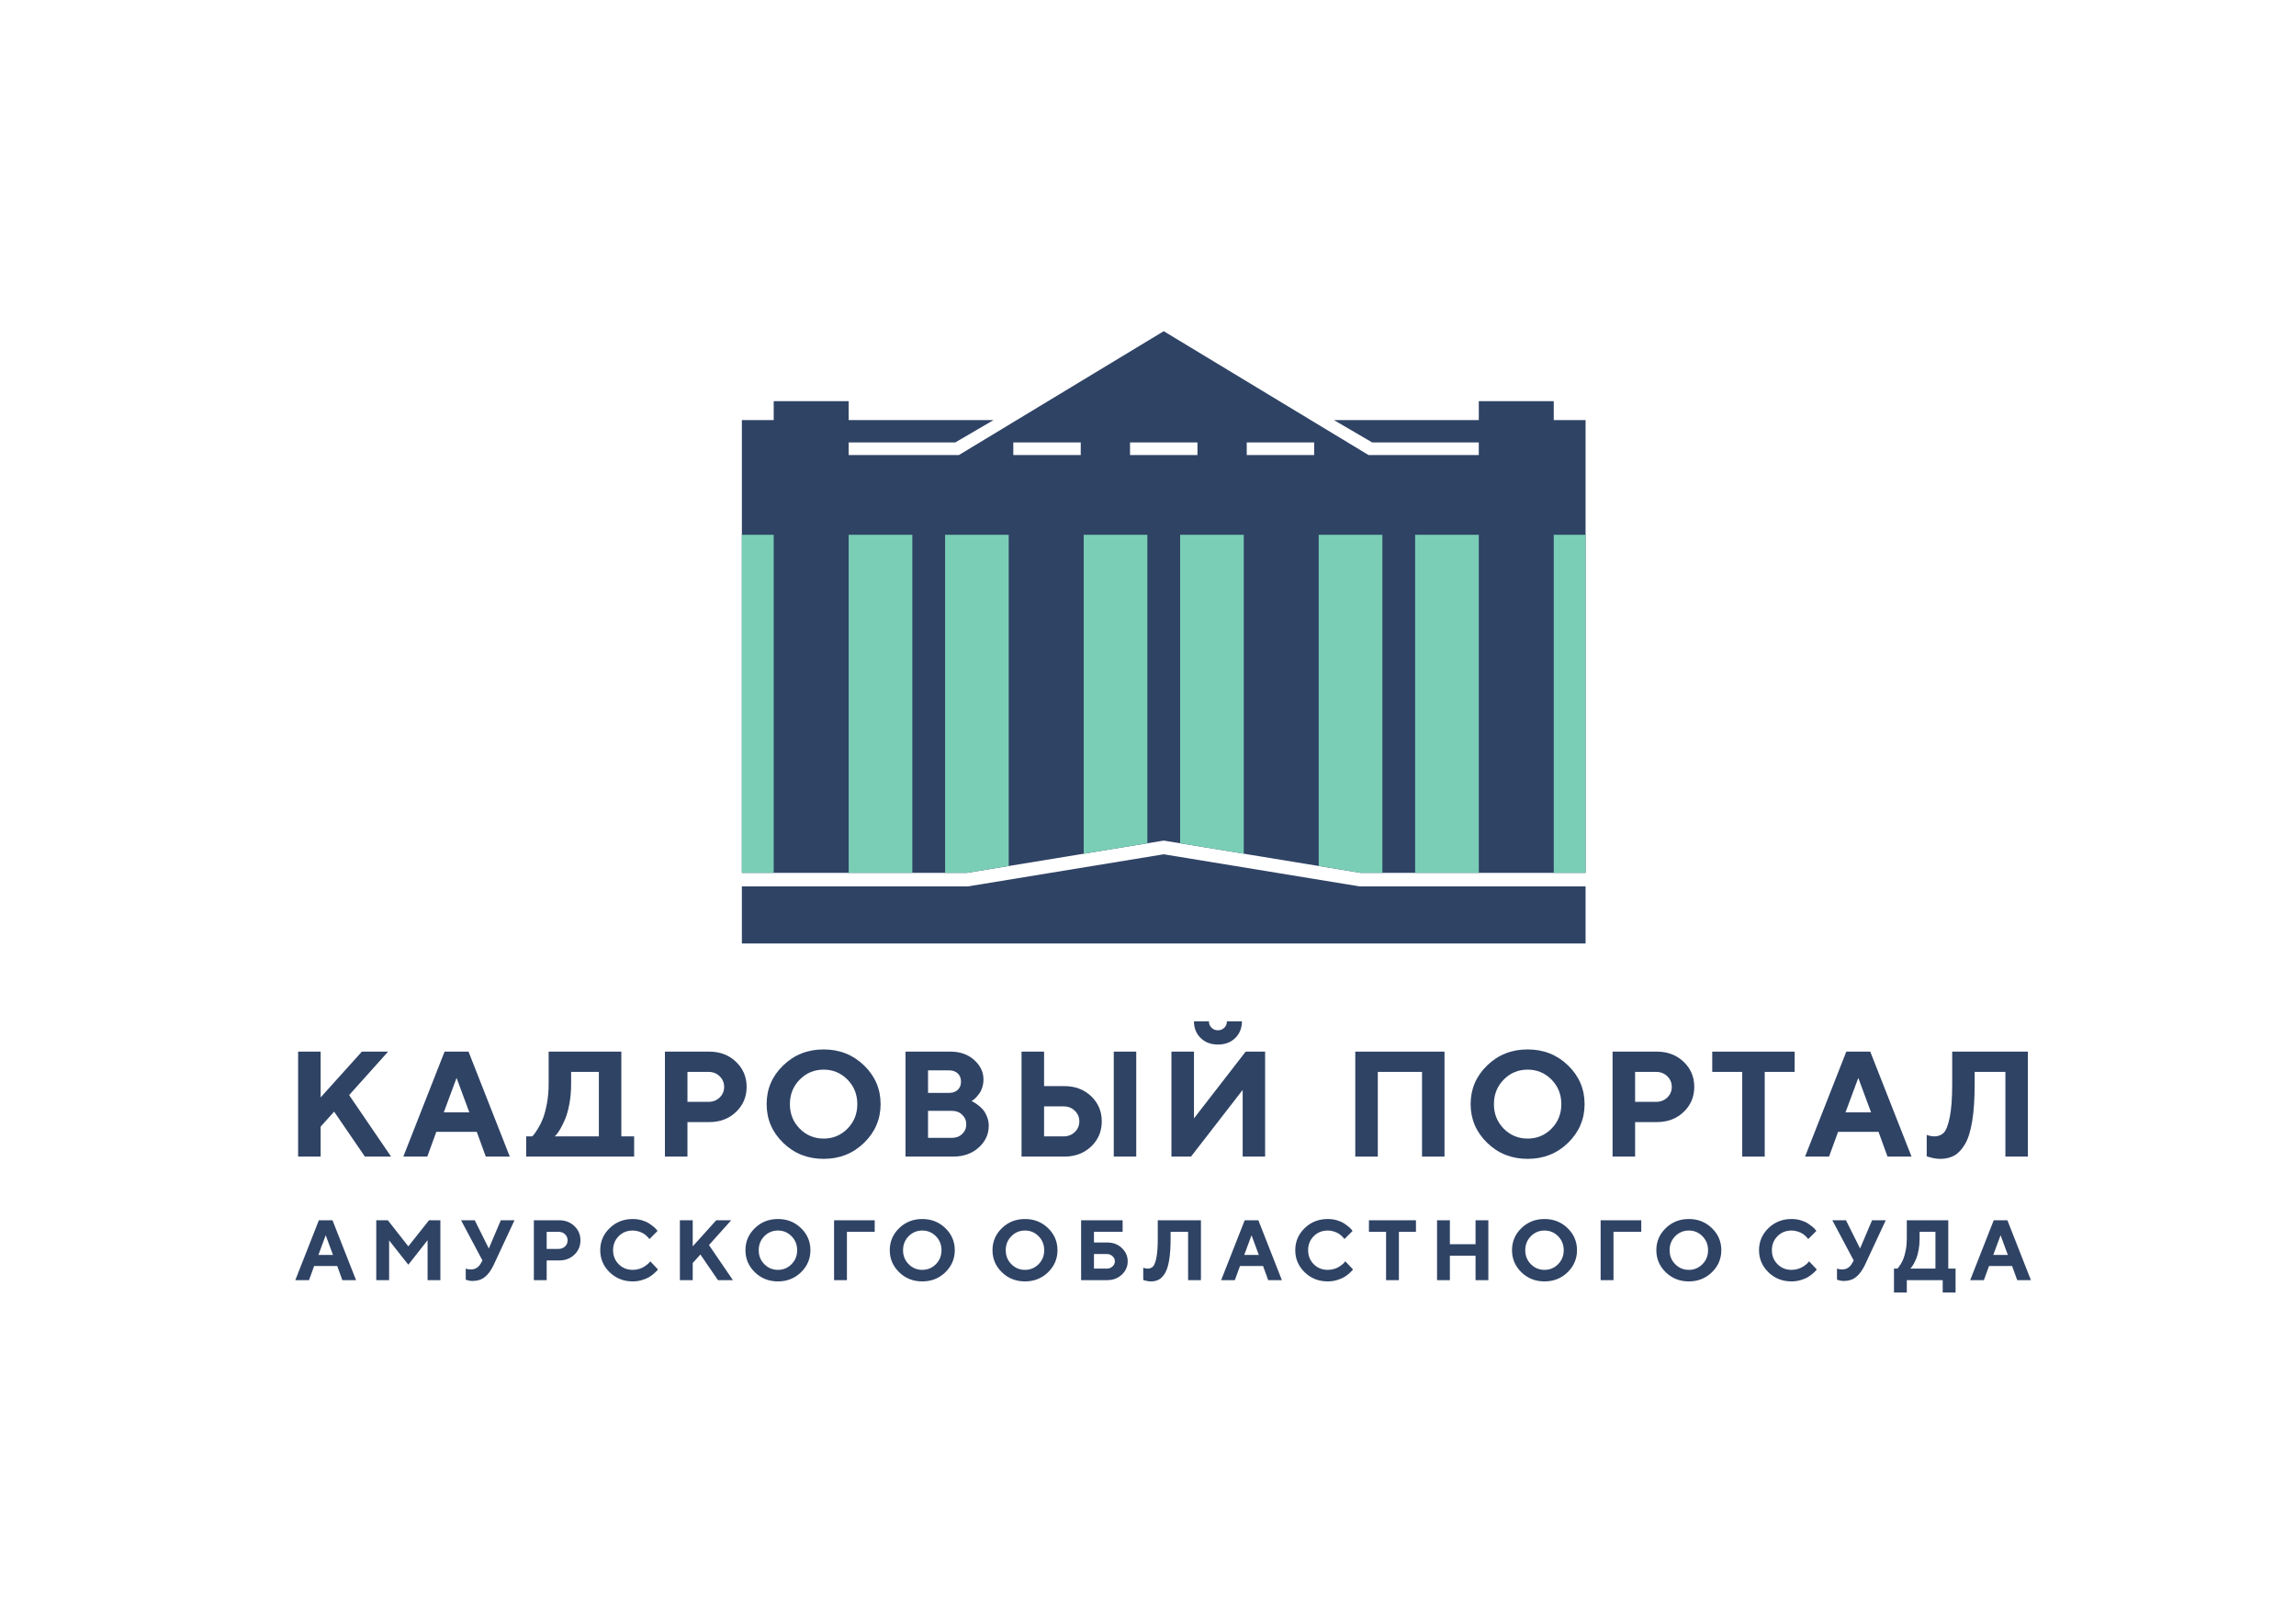 <?xml version="1.0" encoding="utf-8"?>
<!-- Generator: Adobe Illustrator 17.0.0, SVG Export Plug-In . SVG Version: 6.00 Build 0)  -->
<!DOCTYPE svg PUBLIC "-//W3C//DTD SVG 1.0//EN" "http://www.w3.org/TR/2001/REC-SVG-20010904/DTD/svg10.dtd">
<svg version="1.0" id="Layer_1" xmlns="http://www.w3.org/2000/svg" xmlns:xlink="http://www.w3.org/1999/xlink" x="0px" y="0px"
	 width="841.89px" height="595.28px" viewBox="0 0 841.89 595.28" enable-background="new 0 0 841.89 595.28" xml:space="preserve">
<g>
	<path fill-rule="evenodd" clip-rule="evenodd" fill="#2F4365" d="M581.393,324.972v20.914H272.028v-20.914h82.848l71.834-11.777
		l71.845,11.777H581.393z M481.877,162.213h-24.723v4.617h24.723V162.213z M371.555,162.213h24.724v4.617h-24.724V162.213z
		 M283.697,147.084h27.496v6.931h53.104l-14.037,8.198h-39.066v4.617h40.409l75.109-45.408l75.109,45.408h40.42v-4.617h-39.066
		l-14.048-8.198h53.115v-6.931h27.485v6.931h11.669v166.001H498.96l-72.249-11.843l-72.238,11.843h-82.444V154.015h11.669V147.084z
		 M426.71,162.213h-12.356v4.617h12.356h12.367v-4.617H426.71z"/>
	<path fill-rule="evenodd" clip-rule="evenodd" fill="#7ACEB6" d="M346.548,196.061h23.326v121.423l-15.402,2.532h-7.924V196.061z
		 M581.393,196.061h-11.669v123.955h11.669V196.061z M456.062,196.061h-23.337v113.095l23.337,3.831V196.061z M542.239,196.061
		h-23.337v123.955h23.337V196.061z M506.884,196.061h-23.337v121.423l15.413,2.532h7.925V196.061z M272.028,196.061h11.669v123.955
		h-11.669V196.061z M397.37,196.061h23.337v113.095l-23.337,3.831V196.061z M311.193,196.061h23.337v123.955h-23.337V196.061z"/>
	<path fill="#2F4365" d="M463.888,424.03h-8.23v-24.451l-18.949,24.451h-7.171v-38.488h8.263v24.472l18.96-24.472h7.128V424.03z
		 M444.23,376.766c0.622,0.633,1.408,0.95,2.347,0.95c0.96,0,1.746-0.316,2.369-0.95c0.633-0.622,0.938-1.408,0.938-2.347h5.501
		c0,2.478-0.808,4.519-2.434,6.123c-1.637,1.605-3.755,2.401-6.353,2.401c-2.598,0-4.715-0.797-6.353-2.401
		c-1.627-1.605-2.445-3.646-2.445-6.123h5.479C443.28,375.358,443.596,376.144,444.23,376.766L444.23,376.766z"/>
	<path fill="#2F4365" d="M382.842,416.618h7.149c1.637,0,3.013-0.535,4.115-1.593c1.103-1.07,1.659-2.369,1.659-3.908
		c0-1.539-0.556-2.838-1.659-3.897c-1.102-1.08-2.478-1.605-4.115-1.605h-7.149V416.618z M390.253,424.03h-15.675v-38.488h8.263
		v12.64h7.411c3.962,0,7.237,1.234,9.846,3.712c2.598,2.478,3.897,5.556,3.897,9.223s-1.299,6.735-3.897,9.213
		C397.49,422.785,394.215,424.03,390.253,424.03L390.253,424.03z M416.636,385.542v38.488h-8.241v-38.488H416.636z"/>
	<path fill="#2F4365" d="M347.967,392.408h-7.673v8.263h7.673c1.365,0,2.445-0.371,3.231-1.125c0.786-0.753,1.179-1.747,1.179-3.002
		c0-1.255-0.393-2.259-1.179-3.001C350.412,392.79,349.331,392.408,347.967,392.408L347.967,392.408z M340.293,417.153h8.776
		c1.517,0,2.761-0.469,3.744-1.419c1.004-0.95,1.495-2.129,1.495-3.515c0-1.397-0.491-2.576-1.495-3.526
		c-0.983-0.96-2.227-1.441-3.744-1.441h-8.776V417.153z M349.473,424.03H332.03v-38.488h16.504c3.493,0,6.385,1.015,8.667,3.056
		c2.27,2.041,3.416,4.41,3.416,7.117c0,1.015-0.142,1.987-0.436,2.903c-0.284,0.928-0.644,1.692-1.103,2.303
		c-0.448,0.6-0.884,1.125-1.321,1.572c-0.447,0.437-0.797,0.742-1.081,0.917l-0.458,0.273c0.175,0.065,0.404,0.174,0.677,0.306
		c0.284,0.142,0.786,0.469,1.517,0.993c0.732,0.535,1.376,1.102,1.932,1.725c0.557,0.633,1.07,1.485,1.517,2.565
		c0.458,1.092,0.688,2.249,0.688,3.482c0,3.078-1.233,5.73-3.679,7.946C356.415,422.916,353.283,424.03,349.473,424.03
		L349.473,424.03z"/>
	<path fill="#2F4365" d="M287.157,418.965c-4.038-3.93-6.047-8.656-6.047-14.19c0-5.523,2.009-10.249,6.047-14.157
		c4.039-3.919,8.984-5.883,14.845-5.883c5.851,0,10.807,1.965,14.845,5.883c4.028,3.908,6.047,8.634,6.047,14.157
		c0,5.534-2.019,10.261-6.047,14.19c-4.038,3.93-8.994,5.894-14.845,5.894C296.14,424.859,291.196,422.894,287.157,418.965
		L287.157,418.965z M293.237,395.802c-2.401,2.445-3.602,5.436-3.602,8.994c0,3.558,1.201,6.538,3.602,8.983
		c2.401,2.423,5.326,3.646,8.765,3.646c3.45,0,6.353-1.223,8.754-3.646c2.401-2.445,3.602-5.425,3.602-8.983
		c0-3.559-1.201-6.549-3.602-8.994c-2.401-2.434-5.305-3.657-8.754-3.657C298.563,392.145,295.638,393.368,293.237,395.802
		L293.237,395.802z"/>
	<path fill="#2F4365" d="M259.76,392.975h-7.685v10.981h7.685c1.648,0,3.013-0.535,4.115-1.583c1.102-1.07,1.649-2.358,1.649-3.897
		c0-1.539-0.546-2.838-1.649-3.908C262.772,393.499,261.408,392.975,259.76,392.975L259.76,392.975z M243.812,385.542h16.22
		c3.94,0,7.226,1.233,9.824,3.722c2.609,2.467,3.919,5.534,3.919,9.191c0,3.668-1.31,6.735-3.897,9.212
		c-2.598,2.478-5.883,3.711-9.846,3.711h-7.958v12.651h-8.263V385.542z"/>
	<path fill="#2F4365" d="M209.418,397.374c0,2.554-0.208,4.978-0.622,7.248c-0.426,2.271-0.928,4.104-1.506,5.501
		c-0.59,1.397-1.168,2.609-1.757,3.624c-0.59,1.015-1.081,1.747-1.474,2.194l-0.677,0.676h16.209v-23.643h-10.173V397.374z
		 M192.946,416.618h2.194c0.153-0.142,0.36-0.371,0.633-0.676c0.273-0.328,0.764-1.037,1.463-2.161
		c0.699-1.113,1.31-2.336,1.834-3.69c0.535-1.332,1.015-3.154,1.463-5.436c0.436-2.292,0.644-4.726,0.644-7.281v-11.832h26.655
		v31.076h4.694v7.412h-8.263l0,0h-23.086l0,0h-8.23V416.618z"/>
	<path fill="#2F4365" d="M174.827,414.959h-14.845l-3.296,9.071h-8.798l15.129-38.488h8.776l15.139,38.488h-8.808L174.827,414.959z
		 M172.087,407.809l-4.672-12.629l-4.694,12.629H172.087z"/>
	<polygon fill="#2F4365" points="117.575,385.542 117.575,402.319 132.693,385.542 142.31,385.542 128.021,401.478 143.401,424.03 
		133.796,424.03 122.52,407.547 117.575,413.027 117.575,424.03 109.313,424.03 109.313,385.542 	"/>
	<path fill="#2F4365" d="M743.574,385.542v38.488h-8.241v-31.054h-11.265v4.399c0,5.425-0.306,9.966-0.906,13.655
		c-0.6,3.668-1.484,6.495-2.652,8.46c-1.179,1.975-2.489,3.351-3.93,4.159c-1.463,0.808-3.176,1.211-5.163,1.211
		c-0.797,0-1.616-0.087-2.445-0.251c-0.808-0.175-1.43-0.338-1.823-0.47l-0.666-0.218v-7.859c0.917,0.349,1.823,0.535,2.739,0.556
		c1.43,0,2.587-0.436,3.471-1.299c0.884-0.862,1.627-2.751,2.227-5.665c0.6-2.903,0.906-6.986,0.906-12.225v-11.887H743.574z"/>
	<path fill="#2F4365" d="M688.811,414.959h-14.834l-3.307,9.071h-8.798l15.129-38.488h8.776l15.14,38.488h-8.809L688.811,414.959z
		 M686.071,407.809l-4.672-12.629l-4.694,12.629H686.071z"/>
	<polygon fill="#2F4365" points="627.838,385.542 658.051,385.542 658.051,392.975 647.081,392.975 647.081,424.03 638.84,424.03 
		638.84,392.975 627.838,392.975 	"/>
	<path fill="#2F4365" d="M607.229,392.975h-7.673v10.981h7.673c1.648,0,3.023-0.535,4.126-1.583c1.092-1.07,1.648-2.358,1.648-3.897
		c0-1.539-0.556-2.838-1.648-3.908C610.253,393.499,608.878,392.975,607.229,392.975L607.229,392.975z M591.293,385.542h16.209
		c3.952,0,7.226,1.233,9.835,3.722c2.609,2.467,3.908,5.534,3.908,9.191c0,3.668-1.299,6.735-3.897,9.212
		c-2.587,2.478-5.873,3.711-9.846,3.711h-7.946v12.651h-8.263V385.542z"/>
	<path fill="#2F4365" d="M545.295,418.965c-4.028-3.93-6.047-8.656-6.047-14.19c0-5.523,2.019-10.249,6.047-14.157
		c4.039-3.919,8.983-5.883,14.856-5.883c5.851,0,10.795,1.965,14.834,5.883c4.028,3.908,6.047,8.634,6.047,14.157
		c0,5.534-2.019,10.261-6.047,14.19c-4.039,3.93-8.983,5.894-14.834,5.894C554.279,424.859,549.334,422.894,545.295,418.965
		L545.295,418.965z M551.375,395.802c-2.39,2.445-3.591,5.436-3.591,8.994c0,3.558,1.201,6.538,3.591,8.983
		c2.401,2.423,5.327,3.646,8.776,3.646c3.438,0,6.353-1.223,8.754-3.646c2.401-2.445,3.602-5.425,3.602-8.983
		c0-3.559-1.201-6.549-3.602-8.994c-2.401-2.434-5.316-3.657-8.754-3.657C556.702,392.145,553.777,393.368,551.375,395.802
		L551.375,395.802z"/>
	<polygon fill="#2F4365" points="529.664,385.542 529.664,424.03 521.424,424.03 521.424,392.975 505.214,392.975 505.214,424.03 
		496.951,424.03 496.951,385.542 	"/>
	<path fill="#2F4365" d="M122.094,460.072l-2.663-7.215l-2.674,7.215H122.094z M123.655,464.144h-8.47l-1.878,5.174h-5.021
		l8.634-21.951h4.999l8.634,21.951h-5.021L123.655,464.144z M149.721,456.929l7.598-9.562h4.158v21.951h-4.694V454.68l-7.062,8.983
		l-7.04-8.918v14.572h-4.716v-21.951h4.246L149.721,456.929z M174.074,447.367l5.163,10.348l4.399-10.348h5.021l-7.685,16.472
		c-0.895,1.888-1.954,3.34-3.165,4.312c-1.223,0.982-2.729,1.473-4.519,1.473c-0.426,0-0.84-0.044-1.255-0.12
		c-0.415-0.087-0.731-0.164-0.939-0.251l-0.316-0.088v-4.071c0.524,0.196,1.146,0.306,1.877,0.306c1.572,0,2.783-0.732,3.624-2.194
		l0.622-1.103l-7.838-14.736H174.074z M195.752,447.367h9.245c2.249,0,4.126,0.71,5.599,2.118c1.496,1.408,2.238,3.165,2.238,5.25
		s-0.742,3.842-2.227,5.25c-1.474,1.419-3.351,2.117-5.611,2.117h-4.541v7.215h-4.704V447.367z M204.833,451.602h-4.377v6.265h4.377
		c0.95,0,1.725-0.306,2.358-0.906c0.622-0.6,0.939-1.343,0.939-2.216c0-0.884-0.316-1.626-0.939-2.227
		C206.558,451.907,205.783,451.602,204.833,451.602L204.833,451.602z M232.013,446.908c1.157,0,2.249,0.153,3.296,0.448
		c1.037,0.306,1.888,0.666,2.565,1.091c0.666,0.437,1.255,0.862,1.769,1.288c0.513,0.426,0.884,0.797,1.113,1.092l0.349,0.458
		l-2.98,2.98c-0.066-0.076-0.153-0.196-0.251-0.338c-0.109-0.153-0.349-0.404-0.72-0.764c-0.371-0.349-0.786-0.666-1.223-0.939
		c-0.436-0.273-1.015-0.524-1.725-0.753c-0.72-0.229-1.441-0.338-2.194-0.338c-2.052,0-3.766,0.688-5.141,2.063
		c-1.375,1.375-2.074,3.089-2.074,5.141c0,2.052,0.698,3.766,2.074,5.152c1.375,1.375,3.089,2.063,5.141,2.063
		c0.796,0,1.561-0.109,2.292-0.328c0.731-0.229,1.332-0.48,1.812-0.786c0.48-0.306,0.906-0.6,1.266-0.906
		c0.371-0.306,0.633-0.578,0.797-0.797l0.251-0.328l2.827,2.991c-0.076,0.12-0.208,0.284-0.371,0.48s-0.546,0.557-1.124,1.059
		c-0.568,0.502-1.19,0.95-1.856,1.332c-0.644,0.382-1.517,0.731-2.576,1.048c-1.07,0.317-2.172,0.47-3.318,0.47
		c-3.351,0-6.167-1.125-8.47-3.351c-2.303-2.249-3.45-4.945-3.45-8.099c0-3.155,1.146-5.851,3.45-8.078
		C225.845,448.021,228.661,446.908,232.013,446.908L232.013,446.908z M254.007,447.367v9.562l8.623-9.562h5.479l-8.143,9.092
		l8.776,12.858h-5.48l-6.44-9.398l-2.816,3.122v6.276h-4.704v-21.951H254.007z M280.259,453.217c-1.375,1.397-2.052,3.1-2.052,5.13
		s0.677,3.733,2.052,5.119c1.364,1.386,3.034,2.085,4.999,2.085c1.965,0,3.624-0.699,4.988-2.085
		c1.375-1.386,2.052-3.089,2.052-5.119s-0.677-3.733-2.052-5.13c-1.364-1.386-3.023-2.085-4.988-2.085
		C283.293,451.133,281.623,451.831,280.259,453.217L280.259,453.217z M276.788,466.436c-2.303-2.249-3.45-4.945-3.45-8.099
		c0-3.155,1.146-5.851,3.45-8.078c2.303-2.238,5.119-3.351,8.47-3.351c3.34,0,6.156,1.113,8.459,3.351
		c2.303,2.227,3.45,4.923,3.45,8.078c0,3.154-1.146,5.851-3.45,8.099c-2.303,2.227-5.119,3.351-8.459,3.351
		C281.907,469.787,279.09,468.663,276.788,466.436L276.788,466.436z M305.833,469.317v-21.951h14.899v4.235h-10.184v17.716H305.833z
		 M333.176,453.217c-1.365,1.397-2.052,3.1-2.052,5.13s0.688,3.733,2.052,5.119c1.375,1.386,3.035,2.085,4.999,2.085
		c1.965,0,3.624-0.699,4.999-2.085c1.365-1.386,2.052-3.089,2.052-5.119s-0.688-3.733-2.052-5.13
		c-1.375-1.386-3.034-2.085-4.999-2.085C336.211,451.133,334.552,451.831,333.176,453.217L333.176,453.217z M329.705,466.436
		c-2.292-2.249-3.449-4.945-3.449-8.099c0-3.155,1.157-5.851,3.449-8.078c2.303-2.238,5.13-3.351,8.47-3.351
		c3.34,0,6.167,1.113,8.47,3.351c2.292,2.227,3.45,4.923,3.45,8.078c0,3.154-1.157,5.851-3.45,8.099
		c-2.303,2.227-5.13,3.351-8.47,3.351C334.836,469.787,332.009,468.663,329.705,466.436L329.705,466.436z M370.835,453.217
		c-1.365,1.397-2.052,3.1-2.052,5.13s0.688,3.733,2.052,5.119c1.375,1.386,3.034,2.085,4.999,2.085c1.965,0,3.635-0.699,4.999-2.085
		c1.365-1.386,2.052-3.089,2.052-5.119s-0.688-3.733-2.052-5.13c-1.365-1.386-3.035-2.085-4.999-2.085
		C373.869,451.133,372.21,451.831,370.835,453.217L370.835,453.217z M367.374,466.436c-2.303-2.249-3.449-4.945-3.449-8.099
		c0-3.155,1.146-5.851,3.449-8.078c2.303-2.238,5.119-3.351,8.46-3.351c3.34,0,6.167,1.113,8.47,3.351
		c2.303,2.227,3.449,4.923,3.449,8.078c0,3.154-1.146,5.851-3.449,8.099c-2.303,2.227-5.13,3.351-8.47,3.351
		C372.493,469.787,369.678,468.663,367.374,466.436L367.374,466.436z M401.136,465.093h4.704c0.83,0,1.539-0.273,2.107-0.808
		c0.568-0.535,0.852-1.157,0.852-1.867c0-0.709-0.284-1.331-0.852-1.866c-0.567-0.535-1.277-0.808-2.107-0.808h-4.704V465.093z
		 M405.982,469.317h-9.562v-21.951h15.216v4.235h-10.501v3.919h4.846c2.161,0,3.951,0.676,5.371,2.019
		c1.44,1.353,2.15,2.98,2.15,4.879c0,1.899-0.71,3.526-2.15,4.879C409.933,468.641,408.143,469.317,405.982,469.317L405.982,469.317
		z M440.354,447.367v21.951h-4.704v-17.716h-6.418v2.511c0,3.1-0.175,5.687-0.513,7.793c-0.35,2.096-0.852,3.7-1.517,4.824
		c-0.666,1.125-1.419,1.911-2.249,2.369s-1.801,0.688-2.936,0.688c-0.458,0-0.928-0.044-1.397-0.142
		c-0.458-0.098-0.808-0.186-1.037-0.262l-0.382-0.131v-4.486c0.524,0.207,1.037,0.316,1.561,0.328c0.819,0,1.485-0.251,1.987-0.742
		c0.502-0.491,0.928-1.572,1.266-3.231c0.338-1.659,0.513-3.984,0.513-6.975v-6.779H440.354z M461.574,460.072l-2.663-7.215
		l-2.674,7.215H461.574z M463.135,464.144h-8.459l-1.889,5.174h-5.021l8.634-21.951h5.01l8.623,21.951h-5.021L463.135,464.144z
		 M486.865,446.908c1.157,0,2.259,0.153,3.297,0.448c1.037,0.306,1.899,0.666,2.565,1.091c0.666,0.437,1.255,0.862,1.779,1.288
		c0.513,0.426,0.884,0.797,1.103,1.092l0.349,0.458l-2.98,2.98c-0.065-0.076-0.153-0.196-0.251-0.338
		c-0.109-0.153-0.349-0.404-0.72-0.764c-0.371-0.349-0.786-0.666-1.223-0.939c-0.437-0.273-1.015-0.524-1.725-0.753
		c-0.72-0.229-1.441-0.338-2.194-0.338c-2.052,0-3.766,0.688-5.141,2.063c-1.375,1.375-2.063,3.089-2.063,5.141
		c0,2.052,0.688,3.766,2.063,5.152c1.375,1.375,3.089,2.063,5.141,2.063c0.797,0,1.561-0.109,2.292-0.328
		c0.731-0.229,1.332-0.48,1.812-0.786c0.48-0.306,0.906-0.6,1.266-0.906c0.371-0.306,0.633-0.578,0.808-0.797l0.24-0.328
		l2.838,2.991c-0.088,0.12-0.218,0.284-0.382,0.48c-0.164,0.196-0.546,0.557-1.114,1.059c-0.578,0.502-1.201,0.95-1.855,1.332
		c-0.655,0.382-1.528,0.731-2.587,1.048c-1.07,0.317-2.172,0.47-3.318,0.47c-3.351,0-6.167-1.125-8.47-3.351
		c-2.303-2.249-3.449-4.945-3.449-8.099c0-3.155,1.146-5.851,3.449-8.078C480.698,448.021,483.514,446.908,486.865,446.908
		L486.865,446.908z M501.961,447.367h17.235v4.235h-6.255v17.716h-4.704v-17.716h-6.276V447.367z M545.743,447.367v21.951h-4.694
		v-8.94h-9.409v8.94h-4.704v-21.951h4.704v8.787h9.409v-8.787H545.743z M561.33,453.217c-1.365,1.397-2.052,3.1-2.052,5.13
		s0.688,3.733,2.052,5.119c1.375,1.386,3.035,2.085,4.999,2.085c1.965,0,3.635-0.699,4.999-2.085
		c1.365-1.386,2.052-3.089,2.052-5.119s-0.688-3.733-2.052-5.13c-1.365-1.386-3.034-2.085-4.999-2.085
		C564.365,451.133,562.705,451.831,561.33,453.217L561.33,453.217z M557.859,466.436c-2.292-2.249-3.438-4.945-3.438-8.099
		c0-3.155,1.146-5.851,3.438-8.078c2.314-2.238,5.13-3.351,8.47-3.351c3.34,0,6.167,1.113,8.47,3.351
		c2.292,2.227,3.45,4.923,3.45,8.078c0,3.154-1.157,5.851-3.45,8.099c-2.303,2.227-5.13,3.351-8.47,3.351
		C562.989,469.787,560.173,468.663,557.859,466.436L557.859,466.436z M586.916,469.317v-21.951h14.899v4.235h-10.184v17.716H586.916
		z M614.259,453.217c-1.375,1.397-2.052,3.1-2.052,5.13s0.677,3.733,2.052,5.119c1.365,1.386,3.035,2.085,4.999,2.085
		c1.965,0,3.624-0.699,4.988-2.085c1.375-1.386,2.063-3.089,2.063-5.119s-0.688-3.733-2.063-5.13
		c-1.365-1.386-3.023-2.085-4.988-2.085C617.294,451.133,615.623,451.831,614.259,453.217L614.259,453.217z M610.788,466.436
		c-2.303-2.249-3.449-4.945-3.449-8.099c0-3.155,1.146-5.851,3.449-8.078c2.303-2.238,5.13-3.351,8.47-3.351
		c3.34,0,6.156,1.113,8.46,3.351c2.303,2.227,3.449,4.923,3.449,8.078c0,3.154-1.146,5.851-3.449,8.099
		c-2.303,2.227-5.119,3.351-8.46,3.351C615.918,469.787,613.091,468.663,610.788,466.436L610.788,466.436z M656.927,446.908
		c1.146,0,2.249,0.153,3.286,0.448c1.037,0.306,1.899,0.666,2.565,1.091c0.666,0.437,1.266,0.862,1.779,1.288
		c0.513,0.426,0.884,0.797,1.102,1.092l0.36,0.458l-2.991,2.98c-0.066-0.076-0.142-0.196-0.251-0.338
		c-0.109-0.153-0.349-0.404-0.72-0.764c-0.371-0.349-0.775-0.666-1.211-0.939c-0.448-0.273-1.015-0.524-1.736-0.753
		c-0.709-0.229-1.441-0.338-2.183-0.338c-2.063,0-3.777,0.688-5.141,2.063c-1.386,1.375-2.074,3.089-2.074,5.141
		c0,2.052,0.688,3.766,2.074,5.152c1.365,1.375,3.078,2.063,5.141,2.063c0.786,0,1.55-0.109,2.281-0.328
		c0.731-0.229,1.332-0.48,1.812-0.786c0.48-0.306,0.906-0.6,1.277-0.906c0.371-0.306,0.633-0.578,0.797-0.797l0.24-0.328
		l2.838,2.991c-0.087,0.12-0.207,0.284-0.382,0.48c-0.164,0.196-0.535,0.557-1.113,1.059s-1.201,0.95-1.856,1.332
		c-0.655,0.382-1.517,0.731-2.587,1.048c-1.07,0.317-2.172,0.47-3.308,0.47c-3.351,0-6.178-1.125-8.481-3.351
		c-2.292-2.249-3.45-4.945-3.45-8.099c0-3.155,1.157-5.851,3.45-8.078C650.749,448.021,653.576,446.908,656.927,446.908
		L656.927,446.908z M676.87,447.367l5.174,10.348l4.399-10.348h5.021l-7.684,16.472c-0.906,1.888-1.965,3.34-3.177,4.312
		c-1.211,0.982-2.718,1.473-4.519,1.473c-0.415,0-0.83-0.044-1.245-0.12c-0.426-0.087-0.731-0.164-0.938-0.251l-0.317-0.088v-4.071
		c0.513,0.196,1.146,0.306,1.878,0.306c1.572,0,2.783-0.732,3.613-2.194l0.633-1.103l-7.838-14.736H676.87z M694.476,465.093h1.255
		c0.087-0.088,0.207-0.218,0.36-0.393c0.164-0.186,0.437-0.589,0.84-1.223c0.393-0.644,0.742-1.343,1.048-2.107
		c0.294-0.764,0.578-1.801,0.829-3.111c0.251-1.299,0.371-2.685,0.371-4.148v-6.746h15.206v17.727h2.674v8.765h-4.716v-4.541
		h-13.164v4.541h-4.704V465.093z M703.874,454.112c0,1.463-0.12,2.838-0.36,4.137c-0.24,1.299-0.524,2.336-0.852,3.133
		c-0.338,0.797-0.666,1.496-1.004,2.074c-0.338,0.578-0.611,0.993-0.84,1.255l-0.382,0.382h9.245v-13.492h-5.807V454.112z
		 M736.228,460.072l-2.663-7.215l-2.674,7.215H736.228z M737.789,464.144h-8.46l-1.888,5.174h-5.021l8.634-21.951h5.01l8.623,21.951
		h-5.021L737.789,464.144z"/>
</g>
</svg>
